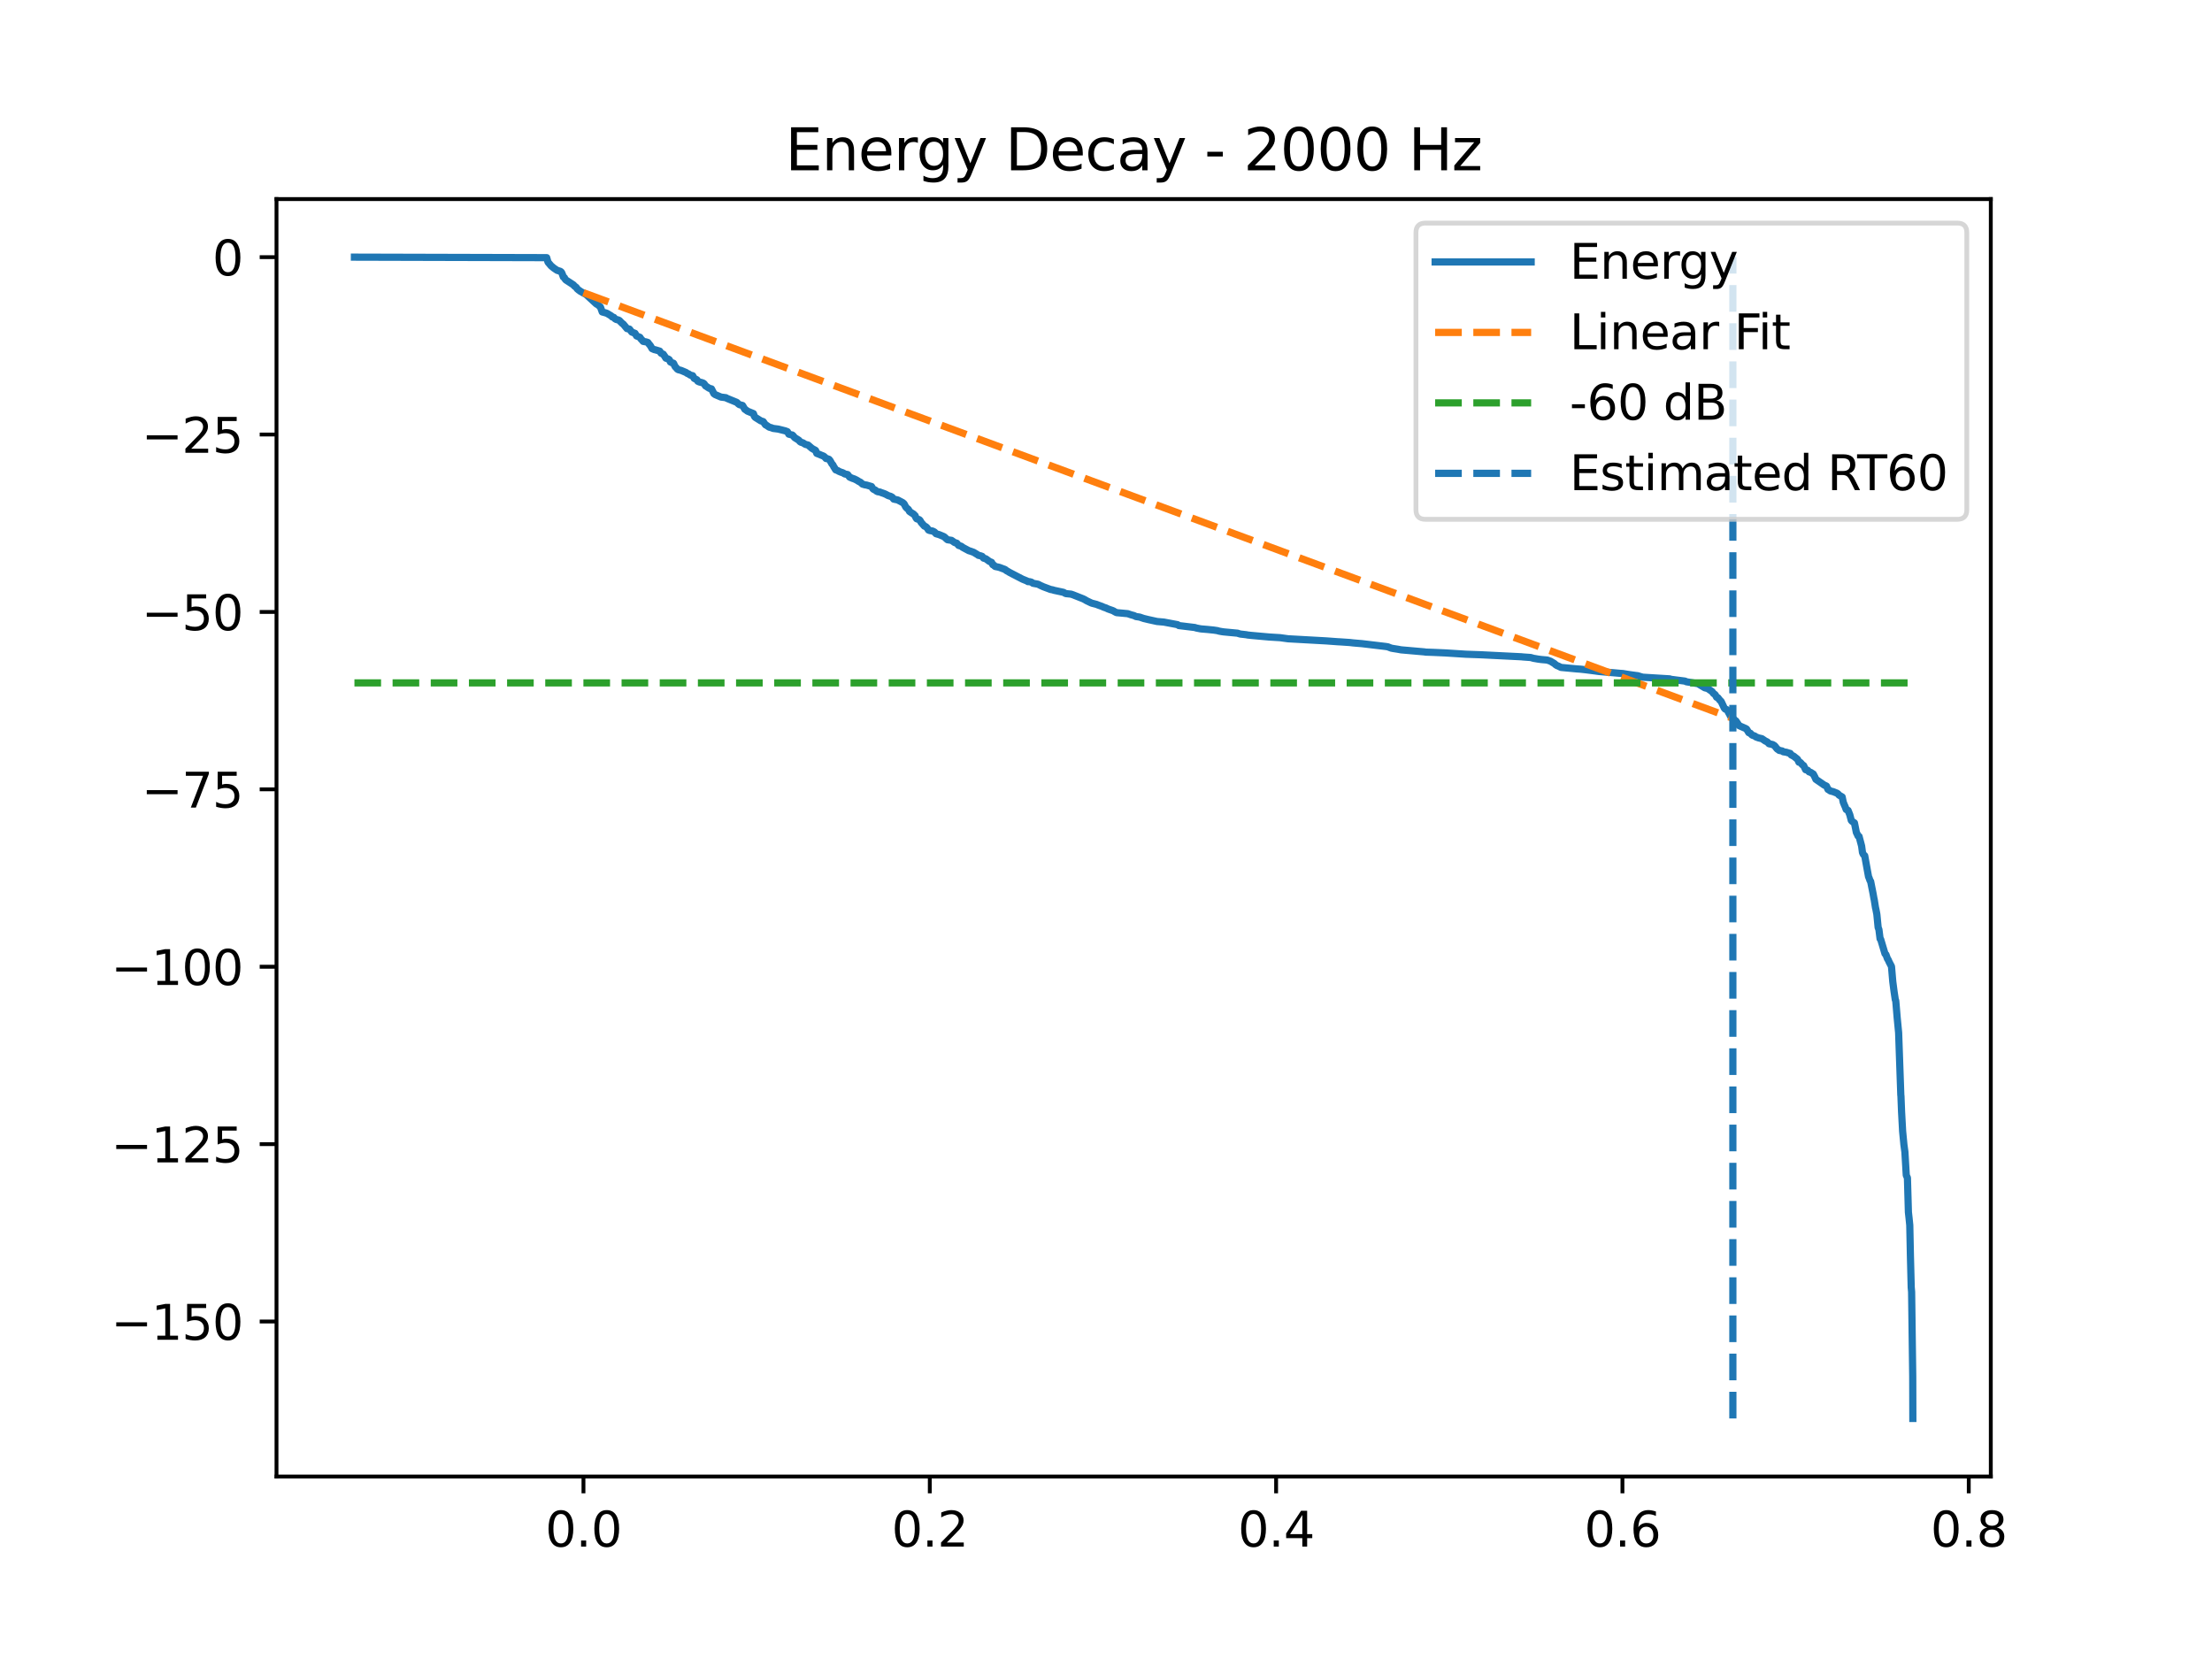 <?xml version="1.0" encoding="utf-8" standalone="no"?>
<!DOCTYPE svg PUBLIC "-//W3C//DTD SVG 1.1//EN"
  "http://www.w3.org/Graphics/SVG/1.1/DTD/svg11.dtd">
<svg xmlns:xlink="http://www.w3.org/1999/xlink" width="460.8pt" height="345.6pt" viewBox="0 0 460.8 345.6" xmlns="http://www.w3.org/2000/svg" version="1.1">
 <defs>
  <style type="text/css">*{stroke-linejoin: round; stroke-linecap: butt}</style>
 </defs>
 <g id="figure_1">
  <g id="patch_1">
   <path d="M 0 345.6 
L 460.8 345.6 
L 460.8 0 
L 0 0 
z
" style="fill: #ffffff"/>
  </g>
  <g id="axes_1">
   <g id="patch_2">
    <path d="M 57.6 307.584 
L 414.72 307.584 
L 414.72 41.472 
L 57.6 41.472 
z
" style="fill: #ffffff"/>
   </g>
   <g id="matplotlib.axis_1">
    <g id="xtick_1">
     <g id="line2d_1">
      <defs>
       <path id="md649c01222" d="M 0 0 
L 0 3.5 
" style="stroke: #000000; stroke-width: 0.8"/>
      </defs>
      <g>
       <use xlink:href="#md649c01222" x="121.546" y="307.584" style="stroke: #000000; stroke-width: 0.8"/>
      </g>
     </g>
     <g id="text_1">
      <!-- 0.0 -->
      <g transform="translate(113.595 322.182) scale(0.1 -0.1)">
       <defs>
        <path id="DejaVuSans-30" d="M 2034 4250 
Q 1547 4250 1301 3770 
Q 1056 3291 1056 2328 
Q 1056 1369 1301 889 
Q 1547 409 2034 409 
Q 2525 409 2770 889 
Q 3016 1369 3016 2328 
Q 3016 3291 2770 3770 
Q 2525 4250 2034 4250 
z
M 2034 4750 
Q 2819 4750 3233 4129 
Q 3647 3509 3647 2328 
Q 3647 1150 3233 529 
Q 2819 -91 2034 -91 
Q 1250 -91 836 529 
Q 422 1150 422 2328 
Q 422 3509 836 4129 
Q 1250 4750 2034 4750 
z
" transform="scale(0.016)"/>
        <path id="DejaVuSans-2e" d="M 684 794 
L 1344 794 
L 1344 0 
L 684 0 
L 684 794 
z
" transform="scale(0.016)"/>
       </defs>
       <use xlink:href="#DejaVuSans-30"/>
       <use xlink:href="#DejaVuSans-2e" transform="translate(63.623 0)"/>
       <use xlink:href="#DejaVuSans-30" transform="translate(95.41 0)"/>
      </g>
     </g>
    </g>
    <g id="xtick_2">
     <g id="line2d_2">
      <g>
       <use xlink:href="#md649c01222" x="193.692" y="307.584" style="stroke: #000000; stroke-width: 0.8"/>
      </g>
     </g>
     <g id="text_2">
      <!-- 0.2 -->
      <g transform="translate(185.74 322.182) scale(0.1 -0.1)">
       <defs>
        <path id="DejaVuSans-32" d="M 1228 531 
L 3431 531 
L 3431 0 
L 469 0 
L 469 531 
Q 828 903 1448 1529 
Q 2069 2156 2228 2338 
Q 2531 2678 2651 2914 
Q 2772 3150 2772 3378 
Q 2772 3750 2511 3984 
Q 2250 4219 1831 4219 
Q 1534 4219 1204 4116 
Q 875 4013 500 3803 
L 500 4441 
Q 881 4594 1212 4672 
Q 1544 4750 1819 4750 
Q 2544 4750 2975 4387 
Q 3406 4025 3406 3419 
Q 3406 3131 3298 2873 
Q 3191 2616 2906 2266 
Q 2828 2175 2409 1742 
Q 1991 1309 1228 531 
z
" transform="scale(0.016)"/>
       </defs>
       <use xlink:href="#DejaVuSans-30"/>
       <use xlink:href="#DejaVuSans-2e" transform="translate(63.623 0)"/>
       <use xlink:href="#DejaVuSans-32" transform="translate(95.41 0)"/>
      </g>
     </g>
    </g>
    <g id="xtick_3">
     <g id="line2d_3">
      <g>
       <use xlink:href="#md649c01222" x="265.837" y="307.584" style="stroke: #000000; stroke-width: 0.8"/>
      </g>
     </g>
     <g id="text_3">
      <!-- 0.4 -->
      <g transform="translate(257.886 322.182) scale(0.1 -0.1)">
       <defs>
        <path id="DejaVuSans-34" d="M 2419 4116 
L 825 1625 
L 2419 1625 
L 2419 4116 
z
M 2253 4666 
L 3047 4666 
L 3047 1625 
L 3713 1625 
L 3713 1100 
L 3047 1100 
L 3047 0 
L 2419 0 
L 2419 1100 
L 313 1100 
L 313 1709 
L 2253 4666 
z
" transform="scale(0.016)"/>
       </defs>
       <use xlink:href="#DejaVuSans-30"/>
       <use xlink:href="#DejaVuSans-2e" transform="translate(63.623 0)"/>
       <use xlink:href="#DejaVuSans-34" transform="translate(95.41 0)"/>
      </g>
     </g>
    </g>
    <g id="xtick_4">
     <g id="line2d_4">
      <g>
       <use xlink:href="#md649c01222" x="337.983" y="307.584" style="stroke: #000000; stroke-width: 0.8"/>
      </g>
     </g>
     <g id="text_4">
      <!-- 0.6 -->
      <g transform="translate(330.031 322.182) scale(0.1 -0.1)">
       <defs>
        <path id="DejaVuSans-36" d="M 2113 2584 
Q 1688 2584 1439 2293 
Q 1191 2003 1191 1497 
Q 1191 994 1439 701 
Q 1688 409 2113 409 
Q 2538 409 2786 701 
Q 3034 994 3034 1497 
Q 3034 2003 2786 2293 
Q 2538 2584 2113 2584 
z
M 3366 4563 
L 3366 3988 
Q 3128 4100 2886 4159 
Q 2644 4219 2406 4219 
Q 1781 4219 1451 3797 
Q 1122 3375 1075 2522 
Q 1259 2794 1537 2939 
Q 1816 3084 2150 3084 
Q 2853 3084 3261 2657 
Q 3669 2231 3669 1497 
Q 3669 778 3244 343 
Q 2819 -91 2113 -91 
Q 1303 -91 875 529 
Q 447 1150 447 2328 
Q 447 3434 972 4092 
Q 1497 4750 2381 4750 
Q 2619 4750 2861 4703 
Q 3103 4656 3366 4563 
z
" transform="scale(0.016)"/>
       </defs>
       <use xlink:href="#DejaVuSans-30"/>
       <use xlink:href="#DejaVuSans-2e" transform="translate(63.623 0)"/>
       <use xlink:href="#DejaVuSans-36" transform="translate(95.41 0)"/>
      </g>
     </g>
    </g>
    <g id="xtick_5">
     <g id="line2d_5">
      <g>
       <use xlink:href="#md649c01222" x="410.128" y="307.584" style="stroke: #000000; stroke-width: 0.8"/>
      </g>
     </g>
     <g id="text_5">
      <!-- 0.8 -->
      <g transform="translate(402.177 322.182) scale(0.1 -0.1)">
       <defs>
        <path id="DejaVuSans-38" d="M 2034 2216 
Q 1584 2216 1326 1975 
Q 1069 1734 1069 1313 
Q 1069 891 1326 650 
Q 1584 409 2034 409 
Q 2484 409 2743 651 
Q 3003 894 3003 1313 
Q 3003 1734 2745 1975 
Q 2488 2216 2034 2216 
z
M 1403 2484 
Q 997 2584 770 2862 
Q 544 3141 544 3541 
Q 544 4100 942 4425 
Q 1341 4750 2034 4750 
Q 2731 4750 3128 4425 
Q 3525 4100 3525 3541 
Q 3525 3141 3298 2862 
Q 3072 2584 2669 2484 
Q 3125 2378 3379 2068 
Q 3634 1759 3634 1313 
Q 3634 634 3220 271 
Q 2806 -91 2034 -91 
Q 1263 -91 848 271 
Q 434 634 434 1313 
Q 434 1759 690 2068 
Q 947 2378 1403 2484 
z
M 1172 3481 
Q 1172 3119 1398 2916 
Q 1625 2713 2034 2713 
Q 2441 2713 2670 2916 
Q 2900 3119 2900 3481 
Q 2900 3844 2670 4047 
Q 2441 4250 2034 4250 
Q 1625 4250 1398 4047 
Q 1172 3844 1172 3481 
z
" transform="scale(0.016)"/>
       </defs>
       <use xlink:href="#DejaVuSans-30"/>
       <use xlink:href="#DejaVuSans-2e" transform="translate(63.623 0)"/>
       <use xlink:href="#DejaVuSans-38" transform="translate(95.41 0)"/>
      </g>
     </g>
    </g>
   </g>
   <g id="matplotlib.axis_2">
    <g id="ytick_1">
     <g id="line2d_6">
      <defs>
       <path id="mcc7be0d734" d="M 0 0 
L -3.5 0 
" style="stroke: #000000; stroke-width: 0.8"/>
      </defs>
      <g>
       <use xlink:href="#mcc7be0d734" x="57.6" y="275.298" style="stroke: #000000; stroke-width: 0.8"/>
      </g>
     </g>
     <g id="text_6">
      <!-- −150 -->
      <g transform="translate(23.133 279.098) scale(0.1 -0.1)">
       <defs>
        <path id="DejaVuSans-2212" d="M 678 2272 
L 4684 2272 
L 4684 1741 
L 678 1741 
L 678 2272 
z
" transform="scale(0.016)"/>
        <path id="DejaVuSans-31" d="M 794 531 
L 1825 531 
L 1825 4091 
L 703 3866 
L 703 4441 
L 1819 4666 
L 2450 4666 
L 2450 531 
L 3481 531 
L 3481 0 
L 794 0 
L 794 531 
z
" transform="scale(0.016)"/>
        <path id="DejaVuSans-35" d="M 691 4666 
L 3169 4666 
L 3169 4134 
L 1269 4134 
L 1269 2991 
Q 1406 3038 1543 3061 
Q 1681 3084 1819 3084 
Q 2600 3084 3056 2656 
Q 3513 2228 3513 1497 
Q 3513 744 3044 326 
Q 2575 -91 1722 -91 
Q 1428 -91 1123 -41 
Q 819 9 494 109 
L 494 744 
Q 775 591 1075 516 
Q 1375 441 1709 441 
Q 2250 441 2565 725 
Q 2881 1009 2881 1497 
Q 2881 1984 2565 2268 
Q 2250 2553 1709 2553 
Q 1456 2553 1204 2497 
Q 953 2441 691 2322 
L 691 4666 
z
" transform="scale(0.016)"/>
       </defs>
       <use xlink:href="#DejaVuSans-2212"/>
       <use xlink:href="#DejaVuSans-31" transform="translate(83.789 0)"/>
       <use xlink:href="#DejaVuSans-35" transform="translate(147.412 0)"/>
       <use xlink:href="#DejaVuSans-30" transform="translate(211.035 0)"/>
      </g>
     </g>
    </g>
    <g id="ytick_2">
     <g id="line2d_7">
      <g>
       <use xlink:href="#mcc7be0d734" x="57.6" y="238.343" style="stroke: #000000; stroke-width: 0.8"/>
      </g>
     </g>
     <g id="text_7">
      <!-- −125 -->
      <g transform="translate(23.133 242.142) scale(0.1 -0.1)">
       <use xlink:href="#DejaVuSans-2212"/>
       <use xlink:href="#DejaVuSans-31" transform="translate(83.789 0)"/>
       <use xlink:href="#DejaVuSans-32" transform="translate(147.412 0)"/>
       <use xlink:href="#DejaVuSans-35" transform="translate(211.035 0)"/>
      </g>
     </g>
    </g>
    <g id="ytick_3">
     <g id="line2d_8">
      <g>
       <use xlink:href="#mcc7be0d734" x="57.6" y="201.388" style="stroke: #000000; stroke-width: 0.8"/>
      </g>
     </g>
     <g id="text_8">
      <!-- −100 -->
      <g transform="translate(23.133 205.187) scale(0.1 -0.1)">
       <use xlink:href="#DejaVuSans-2212"/>
       <use xlink:href="#DejaVuSans-31" transform="translate(83.789 0)"/>
       <use xlink:href="#DejaVuSans-30" transform="translate(147.412 0)"/>
       <use xlink:href="#DejaVuSans-30" transform="translate(211.035 0)"/>
      </g>
     </g>
    </g>
    <g id="ytick_4">
     <g id="line2d_9">
      <g>
       <use xlink:href="#mcc7be0d734" x="57.6" y="164.433" style="stroke: #000000; stroke-width: 0.8"/>
      </g>
     </g>
     <g id="text_9">
      <!-- −75 -->
      <g transform="translate(29.495 168.232) scale(0.1 -0.1)">
       <defs>
        <path id="DejaVuSans-37" d="M 525 4666 
L 3525 4666 
L 3525 4397 
L 1831 0 
L 1172 0 
L 2766 4134 
L 525 4134 
L 525 4666 
z
" transform="scale(0.016)"/>
       </defs>
       <use xlink:href="#DejaVuSans-2212"/>
       <use xlink:href="#DejaVuSans-37" transform="translate(83.789 0)"/>
       <use xlink:href="#DejaVuSans-35" transform="translate(147.412 0)"/>
      </g>
     </g>
    </g>
    <g id="ytick_5">
     <g id="line2d_10">
      <g>
       <use xlink:href="#mcc7be0d734" x="57.6" y="127.478" style="stroke: #000000; stroke-width: 0.8"/>
      </g>
     </g>
     <g id="text_10">
      <!-- −50 -->
      <g transform="translate(29.495 131.277) scale(0.1 -0.1)">
       <use xlink:href="#DejaVuSans-2212"/>
       <use xlink:href="#DejaVuSans-35" transform="translate(83.789 0)"/>
       <use xlink:href="#DejaVuSans-30" transform="translate(147.412 0)"/>
      </g>
     </g>
    </g>
    <g id="ytick_6">
     <g id="line2d_11">
      <g>
       <use xlink:href="#mcc7be0d734" x="57.6" y="90.523" style="stroke: #000000; stroke-width: 0.8"/>
      </g>
     </g>
     <g id="text_11">
      <!-- −25 -->
      <g transform="translate(29.495 94.322) scale(0.1 -0.1)">
       <use xlink:href="#DejaVuSans-2212"/>
       <use xlink:href="#DejaVuSans-32" transform="translate(83.789 0)"/>
       <use xlink:href="#DejaVuSans-35" transform="translate(147.412 0)"/>
      </g>
     </g>
    </g>
    <g id="ytick_7">
     <g id="line2d_12">
      <g>
       <use xlink:href="#mcc7be0d734" x="57.6" y="53.568" style="stroke: #000000; stroke-width: 0.8"/>
      </g>
     </g>
     <g id="text_12">
      <!-- 0 -->
      <g transform="translate(44.237 57.367) scale(0.1 -0.1)">
       <use xlink:href="#DejaVuSans-30"/>
      </g>
     </g>
    </g>
   </g>
   <g id="line2d_13">
    <path d="M 73.833 53.568 
L 113.888 53.674 
L 113.926 53.815 
L 114.159 54.619 
L 114.324 54.807 
L 114.798 55.373 
L 115.369 55.849 
L 116.053 56.311 
L 116.752 56.531 
L 116.962 56.72 
L 117.135 57.096 
L 117.353 57.71 
L 117.571 57.83 
L 117.714 58.121 
L 117.879 58.316 
L 119.465 59.349 
L 119.645 59.574 
L 120.043 59.87 
L 120.239 60.17 
L 120.554 60.437 
L 120.712 60.539 
L 120.915 60.695 
L 121.629 61.096 
L 121.772 61.18 
L 122.042 61.295 
L 124.094 63.188 
L 124.289 63.356 
L 124.455 63.399 
L 125.079 63.957 
L 125.454 64.984 
L 126.228 65.199 
L 126.484 65.294 
L 127.356 65.823 
L 127.521 66.014 
L 127.867 66.117 
L 128.1 66.391 
L 128.378 66.551 
L 128.791 66.653 
L 129.039 66.766 
L 129.227 66.988 
L 129.437 67.183 
L 129.633 67.386 
L 129.821 67.498 
L 130.617 68.453 
L 131.128 68.558 
L 131.609 69.174 
L 132.293 69.442 
L 132.601 69.979 
L 133.308 70.266 
L 133.526 70.619 
L 133.661 70.727 
L 133.781 70.882 
L 133.984 71.117 
L 134.585 71.221 
L 134.961 71.341 
L 135.194 71.666 
L 135.419 71.932 
L 135.517 72.068 
L 135.833 72.626 
L 136.336 72.84 
L 136.547 72.878 
L 137.433 73.144 
L 137.704 73.573 
L 138.005 73.723 
L 138.185 73.792 
L 138.29 73.963 
L 138.448 74.174 
L 138.501 74.27 
L 138.711 74.611 
L 139.049 74.729 
L 139.327 74.858 
L 139.448 74.958 
L 139.658 75.407 
L 139.936 75.544 
L 140.297 75.668 
L 140.364 75.777 
L 140.515 76.124 
L 140.672 76.42 
L 140.86 76.586 
L 141.063 76.852 
L 141.296 77.019 
L 141.477 77.053 
L 141.89 77.164 
L 142.904 77.593 
L 143.152 77.774 
L 143.476 77.91 
L 143.806 78.151 
L 144.295 78.259 
L 144.438 78.528 
L 144.603 78.818 
L 145.189 79.123 
L 145.362 79.421 
L 145.663 79.561 
L 146.271 79.723 
L 146.489 79.809 
L 146.685 79.938 
L 146.978 80.396 
L 147.188 80.515 
L 147.384 80.65 
L 147.534 80.754 
L 147.782 80.899 
L 148.21 81.006 
L 148.548 81.664 
L 148.714 82.001 
L 148.992 82.203 
L 150.194 82.717 
L 151.224 82.848 
L 151.419 82.974 
L 152.9 83.58 
L 153.072 83.651 
L 153.486 83.82 
L 153.816 84.137 
L 154.049 84.305 
L 154.252 84.354 
L 154.681 84.46 
L 155.169 85.267 
L 155.357 85.374 
L 155.703 85.644 
L 156.958 86.16 
L 157.138 86.691 
L 157.304 86.923 
L 158.483 87.664 
L 158.994 87.829 
L 159.325 88.305 
L 159.475 88.504 
L 159.671 88.595 
L 160.242 88.985 
L 160.693 89.105 
L 161.061 89.248 
L 162.121 89.386 
L 163.609 89.76 
L 164.037 89.929 
L 164.323 90.445 
L 164.856 90.58 
L 165.044 90.618 
L 165.194 90.74 
L 165.555 91.172 
L 166.434 91.722 
L 166.637 91.988 
L 166.848 92.128 
L 167.246 92.238 
L 167.652 92.494 
L 167.817 92.583 
L 168.321 92.7 
L 169.117 93.384 
L 169.313 93.506 
L 169.651 93.696 
L 169.801 93.755 
L 169.914 93.858 
L 170.147 94.448 
L 170.643 94.636 
L 171.011 94.797 
L 171.575 95.02 
L 171.92 95.315 
L 172.078 95.517 
L 172.371 95.566 
L 172.695 95.686 
L 172.928 95.962 
L 173.333 96.682 
L 173.499 96.825 
L 173.747 97.351 
L 173.867 97.461 
L 173.912 97.59 
L 174.1 97.884 
L 174.528 98.034 
L 174.709 98.165 
L 175.212 98.377 
L 175.438 98.435 
L 175.701 98.552 
L 175.949 98.726 
L 176.572 98.854 
L 176.993 99.392 
L 177.587 99.65 
L 177.94 99.76 
L 178.293 99.93 
L 178.549 100.066 
L 178.895 100.288 
L 179.248 100.462 
L 179.684 100.853 
L 180.187 101 
L 180.518 101.046 
L 181.562 101.355 
L 181.825 101.802 
L 182.028 101.963 
L 182.329 102.086 
L 182.592 102.308 
L 182.848 102.435 
L 183.261 102.488 
L 183.554 102.605 
L 183.99 102.757 
L 184.29 102.865 
L 184.636 103.03 
L 184.929 103.194 
L 185.155 103.288 
L 185.53 103.398 
L 185.869 103.581 
L 186.177 103.977 
L 187.003 104.147 
L 188.033 104.692 
L 188.191 104.82 
L 188.319 104.934 
L 188.416 105.102 
L 188.694 105.629 
L 188.837 105.786 
L 189.01 105.948 
L 189.175 106.06 
L 189.28 106.194 
L 189.461 106.542 
L 189.882 106.832 
L 190.31 107.093 
L 190.475 107.277 
L 190.648 107.427 
L 190.776 107.797 
L 190.956 108.064 
L 191.122 108.127 
L 191.497 108.258 
L 191.678 108.439 
L 191.881 108.819 
L 192.565 109.597 
L 192.85 109.702 
L 193.181 110.02 
L 193.233 110.123 
L 193.429 110.418 
L 193.684 110.517 
L 194.263 110.623 
L 194.564 110.769 
L 194.721 110.873 
L 194.992 111.183 
L 195.616 111.363 
L 196.593 111.767 
L 196.751 111.871 
L 197.059 112.154 
L 197.171 112.266 
L 197.389 112.441 
L 198.216 112.565 
L 198.877 113.03 
L 199.306 113.151 
L 199.403 113.267 
L 199.696 113.619 
L 200.253 113.795 
L 200.478 113.983 
L 200.673 114.099 
L 201.846 114.728 
L 202.004 114.765 
L 202.312 114.87 
L 202.823 115.054 
L 203.672 115.569 
L 203.822 115.687 
L 204.266 115.781 
L 204.604 115.906 
L 204.889 116.268 
L 205.355 116.397 
L 206.114 116.955 
L 206.302 117.037 
L 206.565 117.147 
L 206.821 117.645 
L 207.061 117.747 
L 207.121 117.855 
L 207.332 118.016 
L 207.926 118.133 
L 208.226 118.21 
L 208.617 118.355 
L 208.872 118.453 
L 209.241 118.584 
L 209.466 118.693 
L 209.571 118.816 
L 210.376 119.285 
L 213.036 120.664 
L 213.945 121.033 
L 214.126 121.157 
L 214.486 121.175 
L 214.885 121.28 
L 215.185 121.506 
L 215.396 121.545 
L 216.245 121.702 
L 216.808 121.994 
L 217.102 122.117 
L 217.282 122.209 
L 218.83 122.789 
L 219.356 122.892 
L 219.552 122.967 
L 221.536 123.391 
L 222.009 123.654 
L 223.121 123.771 
L 223.52 123.903 
L 225.691 124.764 
L 225.849 124.849 
L 226.067 124.959 
L 226.308 125.117 
L 227.277 125.58 
L 227.472 125.657 
L 228.442 125.908 
L 228.69 126.015 
L 228.998 126.126 
L 229.577 126.333 
L 229.877 126.476 
L 230.193 126.588 
L 230.381 126.643 
L 230.824 126.857 
L 231.741 127.178 
L 231.974 127.279 
L 232.162 127.402 
L 232.583 127.622 
L 234.928 127.839 
L 235.581 128.062 
L 236.25 128.244 
L 236.633 128.435 
L 237.408 128.549 
L 238.249 128.837 
L 238.715 128.947 
L 239.159 129.057 
L 241.022 129.466 
L 242.45 129.591 
L 245.313 130.128 
L 245.569 130.316 
L 248.928 130.725 
L 249.176 130.817 
L 249.89 130.959 
L 250.198 131.012 
L 251.536 131.125 
L 252.859 131.26 
L 253.595 131.37 
L 253.933 131.47 
L 254.542 131.581 
L 254.933 131.635 
L 257.819 131.904 
L 258.014 131.979 
L 258.405 132.088 
L 258.728 132.122 
L 259.66 132.229 
L 259.87 132.279 
L 260.704 132.371 
L 264.364 132.699 
L 266.672 132.841 
L 268.325 133.068 
L 276.291 133.511 
L 278.673 133.686 
L 279.147 133.709 
L 281.168 133.846 
L 281.897 133.93 
L 283.205 134.042 
L 283.678 134.08 
L 288.578 134.662 
L 289.097 134.74 
L 289.495 134.897 
L 289.833 135.021 
L 290.216 135.094 
L 291.156 135.241 
L 291.877 135.374 
L 296.702 135.796 
L 297.018 135.849 
L 298.408 135.894 
L 301.098 136.014 
L 305.397 136.287 
L 308.516 136.399 
L 316.918 136.817 
L 317.309 136.859 
L 318.864 136.97 
L 319.488 137.146 
L 319.781 137.192 
L 320.45 137.309 
L 321.089 137.391 
L 322.321 137.501 
L 323.005 137.746 
L 323.494 138.045 
L 323.764 138.202 
L 324.072 138.474 
L 324.358 138.657 
L 324.643 138.766 
L 325.184 139.036 
L 328.461 139.344 
L 329.22 139.397 
L 330.347 139.522 
L 331.4 139.656 
L 332.346 139.779 
L 333.151 139.89 
L 336.36 140.165 
L 337.562 140.274 
L 338.088 140.311 
L 339.11 140.48 
L 339.651 140.562 
L 340.906 140.73 
L 341.199 140.764 
L 341.793 140.956 
L 342.214 141.073 
L 347.828 141.418 
L 348.098 141.514 
L 348.97 141.627 
L 351.029 141.887 
L 351.285 142.022 
L 353.712 142.421 
L 355.147 143.283 
L 355.328 143.324 
L 355.749 143.435 
L 356.665 144.071 
L 356.898 144.394 
L 357.011 144.507 
L 357.244 144.655 
L 357.364 144.811 
L 357.597 145.247 
L 357.868 145.347 
L 358.259 145.844 
L 358.552 146.132 
L 359.138 147.37 
L 359.191 147.499 
L 359.393 147.715 
L 359.724 147.827 
L 359.852 147.982 
L 360.168 148.589 
L 360.258 148.726 
L 360.581 149.376 
L 360.874 149.488 
L 361.415 150.05 
L 361.618 150.167 
L 362.287 151.156 
L 362.708 151.349 
L 363.587 151.73 
L 363.842 151.875 
L 364.308 152.629 
L 364.639 152.754 
L 364.872 153.018 
L 365.045 153.157 
L 365.248 153.219 
L 365.593 153.346 
L 365.781 153.516 
L 366.337 153.715 
L 366.548 153.768 
L 367.044 153.881 
L 367.735 154.36 
L 368.111 154.538 
L 368.254 154.649 
L 368.517 154.934 
L 369.276 155.101 
L 369.464 155.219 
L 369.644 155.323 
L 369.922 155.633 
L 369.99 155.75 
L 370.23 156.033 
L 370.471 156.188 
L 370.636 156.319 
L 371.267 156.441 
L 371.485 156.607 
L 372.162 156.717 
L 372.47 156.822 
L 372.936 156.951 
L 373.146 157.267 
L 373.672 157.538 
L 374.469 158.175 
L 374.536 158.312 
L 374.747 158.782 
L 375.025 158.822 
L 375.213 159.012 
L 375.453 159.302 
L 375.731 159.482 
L 375.814 159.658 
L 376.145 160.347 
L 376.581 160.469 
L 376.866 160.791 
L 377.234 160.909 
L 377.497 161.098 
L 377.738 161.238 
L 378.076 161.885 
L 378.279 162.344 
L 379.842 163.421 
L 379.97 163.526 
L 380.218 163.626 
L 380.488 163.759 
L 380.804 164.451 
L 381.007 164.545 
L 381.15 164.669 
L 381.338 164.785 
L 381.879 164.914 
L 382.683 165.237 
L 382.893 165.388 
L 383.111 165.641 
L 383.758 166.02 
L 383.983 167.121 
L 384.208 167.675 
L 384.389 168.071 
L 384.592 168.628 
L 384.75 168.719 
L 384.983 168.818 
L 385.351 169.742 
L 385.651 170.898 
L 385.817 171.089 
L 386.313 171.426 
L 386.719 173.437 
L 386.846 173.664 
L 387.057 174.145 
L 387.275 174.239 
L 387.808 176.246 
L 387.989 177.596 
L 388.169 178 
L 388.455 178.268 
L 388.973 181.127 
L 389.259 182.683 
L 389.341 182.805 
L 389.379 182.938 
L 389.582 183.497 
L 389.687 183.607 
L 390.191 186.142 
L 390.386 187.238 
L 390.424 187.351 
L 390.709 189.136 
L 390.747 189.242 
L 390.965 190.367 
L 390.995 190.59 
L 391.25 193.208 
L 391.416 193.649 
L 391.656 195.572 
L 391.784 195.686 
L 392.678 198.681 
L 392.873 198.85 
L 393.204 199.762 
L 393.324 199.891 
L 393.542 200.395 
L 394.031 201.336 
L 394.301 204.494 
L 394.572 206.576 
L 394.835 208.321 
L 394.91 208.434 
L 394.94 208.705 
L 395.218 212.015 
L 395.519 215.126 
L 395.977 228.201 
L 396 228.246 
L 396.128 231.524 
L 396.353 235.683 
L 396.616 238.429 
L 396.826 239.978 
L 397.112 244.829 
L 397.352 245.355 
L 397.555 252.522 
L 397.691 253.749 
L 397.841 255.241 
L 397.976 261.653 
L 398.142 268.194 
L 398.224 269.13 
L 398.457 286.773 
L 398.48 295.488 
L 398.48 295.488 
" clip-path="url(#p30314672a9)" style="fill: none; stroke: #1f77b4; stroke-width: 1.5; stroke-linecap: square"/>
   </g>
   <g id="line2d_14">
    <path d="M 121.546 60.977 
L 360.987 149.651 
" clip-path="url(#p30314672a9)" style="fill: none; stroke-dasharray: 5.55,2.4; stroke-dashoffset: 0; stroke: #ff7f0e; stroke-width: 1.5"/>
   </g>
   <g id="line2d_15">
    <path d="M 73.833 142.26 
L 398.487 142.26 
L 398.487 142.26 
" clip-path="url(#p30314672a9)" style="fill: none; stroke-dasharray: 5.55,2.4; stroke-dashoffset: 0; stroke: #2ca02c; stroke-width: 1.5"/>
   </g>
   <g id="LineCollection_1">
    <path d="M 360.987 295.488 
L 360.987 53.568 
" clip-path="url(#p30314672a9)" style="fill: none; stroke-dasharray: 5.55,2.4; stroke-dashoffset: 0; stroke: #1f77b4; stroke-width: 1.5"/>
   </g>
   <g id="patch_3">
    <path d="M 57.6 307.584 
L 57.6 41.472 
" style="fill: none; stroke: #000000; stroke-width: 0.8; stroke-linejoin: miter; stroke-linecap: square"/>
   </g>
   <g id="patch_4">
    <path d="M 414.72 307.584 
L 414.72 41.472 
" style="fill: none; stroke: #000000; stroke-width: 0.8; stroke-linejoin: miter; stroke-linecap: square"/>
   </g>
   <g id="patch_5">
    <path d="M 57.6 307.584 
L 414.72 307.584 
" style="fill: none; stroke: #000000; stroke-width: 0.8; stroke-linejoin: miter; stroke-linecap: square"/>
   </g>
   <g id="patch_6">
    <path d="M 57.6 41.472 
L 414.72 41.472 
" style="fill: none; stroke: #000000; stroke-width: 0.8; stroke-linejoin: miter; stroke-linecap: square"/>
   </g>
   <g id="text_13">
    <!-- Energy Decay - 2000 Hz -->
    <g transform="translate(163.59 35.472) scale(0.12 -0.12)">
     <defs>
      <path id="DejaVuSans-45" d="M 628 4666 
L 3578 4666 
L 3578 4134 
L 1259 4134 
L 1259 2753 
L 3481 2753 
L 3481 2222 
L 1259 2222 
L 1259 531 
L 3634 531 
L 3634 0 
L 628 0 
L 628 4666 
z
" transform="scale(0.016)"/>
      <path id="DejaVuSans-6e" d="M 3513 2113 
L 3513 0 
L 2938 0 
L 2938 2094 
Q 2938 2591 2744 2837 
Q 2550 3084 2163 3084 
Q 1697 3084 1428 2787 
Q 1159 2491 1159 1978 
L 1159 0 
L 581 0 
L 581 3500 
L 1159 3500 
L 1159 2956 
Q 1366 3272 1645 3428 
Q 1925 3584 2291 3584 
Q 2894 3584 3203 3211 
Q 3513 2838 3513 2113 
z
" transform="scale(0.016)"/>
      <path id="DejaVuSans-65" d="M 3597 1894 
L 3597 1613 
L 953 1613 
Q 991 1019 1311 708 
Q 1631 397 2203 397 
Q 2534 397 2845 478 
Q 3156 559 3463 722 
L 3463 178 
Q 3153 47 2828 -22 
Q 2503 -91 2169 -91 
Q 1331 -91 842 396 
Q 353 884 353 1716 
Q 353 2575 817 3079 
Q 1281 3584 2069 3584 
Q 2775 3584 3186 3129 
Q 3597 2675 3597 1894 
z
M 3022 2063 
Q 3016 2534 2758 2815 
Q 2500 3097 2075 3097 
Q 1594 3097 1305 2825 
Q 1016 2553 972 2059 
L 3022 2063 
z
" transform="scale(0.016)"/>
      <path id="DejaVuSans-72" d="M 2631 2963 
Q 2534 3019 2420 3045 
Q 2306 3072 2169 3072 
Q 1681 3072 1420 2755 
Q 1159 2438 1159 1844 
L 1159 0 
L 581 0 
L 581 3500 
L 1159 3500 
L 1159 2956 
Q 1341 3275 1631 3429 
Q 1922 3584 2338 3584 
Q 2397 3584 2469 3576 
Q 2541 3569 2628 3553 
L 2631 2963 
z
" transform="scale(0.016)"/>
      <path id="DejaVuSans-67" d="M 2906 1791 
Q 2906 2416 2648 2759 
Q 2391 3103 1925 3103 
Q 1463 3103 1205 2759 
Q 947 2416 947 1791 
Q 947 1169 1205 825 
Q 1463 481 1925 481 
Q 2391 481 2648 825 
Q 2906 1169 2906 1791 
z
M 3481 434 
Q 3481 -459 3084 -895 
Q 2688 -1331 1869 -1331 
Q 1566 -1331 1297 -1286 
Q 1028 -1241 775 -1147 
L 775 -588 
Q 1028 -725 1275 -790 
Q 1522 -856 1778 -856 
Q 2344 -856 2625 -561 
Q 2906 -266 2906 331 
L 2906 616 
Q 2728 306 2450 153 
Q 2172 0 1784 0 
Q 1141 0 747 490 
Q 353 981 353 1791 
Q 353 2603 747 3093 
Q 1141 3584 1784 3584 
Q 2172 3584 2450 3431 
Q 2728 3278 2906 2969 
L 2906 3500 
L 3481 3500 
L 3481 434 
z
" transform="scale(0.016)"/>
      <path id="DejaVuSans-79" d="M 2059 -325 
Q 1816 -950 1584 -1140 
Q 1353 -1331 966 -1331 
L 506 -1331 
L 506 -850 
L 844 -850 
Q 1081 -850 1212 -737 
Q 1344 -625 1503 -206 
L 1606 56 
L 191 3500 
L 800 3500 
L 1894 763 
L 2988 3500 
L 3597 3500 
L 2059 -325 
z
" transform="scale(0.016)"/>
      <path id="DejaVuSans-20" transform="scale(0.016)"/>
      <path id="DejaVuSans-44" d="M 1259 4147 
L 1259 519 
L 2022 519 
Q 2988 519 3436 956 
Q 3884 1394 3884 2338 
Q 3884 3275 3436 3711 
Q 2988 4147 2022 4147 
L 1259 4147 
z
M 628 4666 
L 1925 4666 
Q 3281 4666 3915 4102 
Q 4550 3538 4550 2338 
Q 4550 1131 3912 565 
Q 3275 0 1925 0 
L 628 0 
L 628 4666 
z
" transform="scale(0.016)"/>
      <path id="DejaVuSans-63" d="M 3122 3366 
L 3122 2828 
Q 2878 2963 2633 3030 
Q 2388 3097 2138 3097 
Q 1578 3097 1268 2742 
Q 959 2388 959 1747 
Q 959 1106 1268 751 
Q 1578 397 2138 397 
Q 2388 397 2633 464 
Q 2878 531 3122 666 
L 3122 134 
Q 2881 22 2623 -34 
Q 2366 -91 2075 -91 
Q 1284 -91 818 406 
Q 353 903 353 1747 
Q 353 2603 823 3093 
Q 1294 3584 2113 3584 
Q 2378 3584 2631 3529 
Q 2884 3475 3122 3366 
z
" transform="scale(0.016)"/>
      <path id="DejaVuSans-61" d="M 2194 1759 
Q 1497 1759 1228 1600 
Q 959 1441 959 1056 
Q 959 750 1161 570 
Q 1363 391 1709 391 
Q 2188 391 2477 730 
Q 2766 1069 2766 1631 
L 2766 1759 
L 2194 1759 
z
M 3341 1997 
L 3341 0 
L 2766 0 
L 2766 531 
Q 2569 213 2275 61 
Q 1981 -91 1556 -91 
Q 1019 -91 701 211 
Q 384 513 384 1019 
Q 384 1609 779 1909 
Q 1175 2209 1959 2209 
L 2766 2209 
L 2766 2266 
Q 2766 2663 2505 2880 
Q 2244 3097 1772 3097 
Q 1472 3097 1187 3025 
Q 903 2953 641 2809 
L 641 3341 
Q 956 3463 1253 3523 
Q 1550 3584 1831 3584 
Q 2591 3584 2966 3190 
Q 3341 2797 3341 1997 
z
" transform="scale(0.016)"/>
      <path id="DejaVuSans-2d" d="M 313 2009 
L 1997 2009 
L 1997 1497 
L 313 1497 
L 313 2009 
z
" transform="scale(0.016)"/>
      <path id="DejaVuSans-48" d="M 628 4666 
L 1259 4666 
L 1259 2753 
L 3553 2753 
L 3553 4666 
L 4184 4666 
L 4184 0 
L 3553 0 
L 3553 2222 
L 1259 2222 
L 1259 0 
L 628 0 
L 628 4666 
z
" transform="scale(0.016)"/>
      <path id="DejaVuSans-7a" d="M 353 3500 
L 3084 3500 
L 3084 2975 
L 922 459 
L 3084 459 
L 3084 0 
L 275 0 
L 275 525 
L 2438 3041 
L 353 3041 
L 353 3500 
z
" transform="scale(0.016)"/>
     </defs>
     <use xlink:href="#DejaVuSans-45"/>
     <use xlink:href="#DejaVuSans-6e" transform="translate(63.184 0)"/>
     <use xlink:href="#DejaVuSans-65" transform="translate(126.562 0)"/>
     <use xlink:href="#DejaVuSans-72" transform="translate(188.086 0)"/>
     <use xlink:href="#DejaVuSans-67" transform="translate(227.449 0)"/>
     <use xlink:href="#DejaVuSans-79" transform="translate(290.926 0)"/>
     <use xlink:href="#DejaVuSans-20" transform="translate(350.105 0)"/>
     <use xlink:href="#DejaVuSans-44" transform="translate(381.893 0)"/>
     <use xlink:href="#DejaVuSans-65" transform="translate(458.895 0)"/>
     <use xlink:href="#DejaVuSans-63" transform="translate(520.418 0)"/>
     <use xlink:href="#DejaVuSans-61" transform="translate(575.398 0)"/>
     <use xlink:href="#DejaVuSans-79" transform="translate(636.678 0)"/>
     <use xlink:href="#DejaVuSans-20" transform="translate(695.857 0)"/>
     <use xlink:href="#DejaVuSans-2d" transform="translate(727.645 0)"/>
     <use xlink:href="#DejaVuSans-20" transform="translate(763.729 0)"/>
     <use xlink:href="#DejaVuSans-32" transform="translate(795.516 0)"/>
     <use xlink:href="#DejaVuSans-30" transform="translate(859.139 0)"/>
     <use xlink:href="#DejaVuSans-30" transform="translate(922.762 0)"/>
     <use xlink:href="#DejaVuSans-30" transform="translate(986.385 0)"/>
     <use xlink:href="#DejaVuSans-20" transform="translate(1050.008 0)"/>
     <use xlink:href="#DejaVuSans-48" transform="translate(1081.795 0)"/>
     <use xlink:href="#DejaVuSans-7a" transform="translate(1156.99 0)"/>
    </g>
   </g>
   <g id="legend_1">
    <g id="patch_7">
     <path d="M 296.968 108.184 
L 407.72 108.184 
Q 409.72 108.184 409.72 106.184 
L 409.72 48.472 
Q 409.72 46.472 407.72 46.472 
L 296.968 46.472 
Q 294.968 46.472 294.968 48.472 
L 294.968 106.184 
Q 294.968 108.184 296.968 108.184 
z
" style="fill: #ffffff; opacity: 0.8; stroke: #cccccc; stroke-linejoin: miter"/>
    </g>
    <g id="line2d_16">
     <path d="M 298.968 54.57 
L 308.968 54.57 
L 318.968 54.57 
" style="fill: none; stroke: #1f77b4; stroke-width: 1.5; stroke-linecap: square"/>
    </g>
    <g id="text_14">
     <!-- Energy -->
     <g transform="translate(326.968 58.07) scale(0.1 -0.1)">
      <use xlink:href="#DejaVuSans-45"/>
      <use xlink:href="#DejaVuSans-6e" transform="translate(63.184 0)"/>
      <use xlink:href="#DejaVuSans-65" transform="translate(126.562 0)"/>
      <use xlink:href="#DejaVuSans-72" transform="translate(188.086 0)"/>
      <use xlink:href="#DejaVuSans-67" transform="translate(227.449 0)"/>
      <use xlink:href="#DejaVuSans-79" transform="translate(290.926 0)"/>
     </g>
    </g>
    <g id="line2d_17">
     <path d="M 298.968 69.249 
L 308.968 69.249 
L 318.968 69.249 
" style="fill: none; stroke-dasharray: 5.55,2.4; stroke-dashoffset: 0; stroke: #ff7f0e; stroke-width: 1.5"/>
    </g>
    <g id="text_15">
     <!-- Linear Fit -->
     <g transform="translate(326.968 72.749) scale(0.1 -0.1)">
      <defs>
       <path id="DejaVuSans-4c" d="M 628 4666 
L 1259 4666 
L 1259 531 
L 3531 531 
L 3531 0 
L 628 0 
L 628 4666 
z
" transform="scale(0.016)"/>
       <path id="DejaVuSans-69" d="M 603 3500 
L 1178 3500 
L 1178 0 
L 603 0 
L 603 3500 
z
M 603 4863 
L 1178 4863 
L 1178 4134 
L 603 4134 
L 603 4863 
z
" transform="scale(0.016)"/>
       <path id="DejaVuSans-46" d="M 628 4666 
L 3309 4666 
L 3309 4134 
L 1259 4134 
L 1259 2759 
L 3109 2759 
L 3109 2228 
L 1259 2228 
L 1259 0 
L 628 0 
L 628 4666 
z
" transform="scale(0.016)"/>
       <path id="DejaVuSans-74" d="M 1172 4494 
L 1172 3500 
L 2356 3500 
L 2356 3053 
L 1172 3053 
L 1172 1153 
Q 1172 725 1289 603 
Q 1406 481 1766 481 
L 2356 481 
L 2356 0 
L 1766 0 
Q 1100 0 847 248 
Q 594 497 594 1153 
L 594 3053 
L 172 3053 
L 172 3500 
L 594 3500 
L 594 4494 
L 1172 4494 
z
" transform="scale(0.016)"/>
      </defs>
      <use xlink:href="#DejaVuSans-4c"/>
      <use xlink:href="#DejaVuSans-69" transform="translate(55.713 0)"/>
      <use xlink:href="#DejaVuSans-6e" transform="translate(83.496 0)"/>
      <use xlink:href="#DejaVuSans-65" transform="translate(146.875 0)"/>
      <use xlink:href="#DejaVuSans-61" transform="translate(208.398 0)"/>
      <use xlink:href="#DejaVuSans-72" transform="translate(269.678 0)"/>
      <use xlink:href="#DejaVuSans-20" transform="translate(310.791 0)"/>
      <use xlink:href="#DejaVuSans-46" transform="translate(342.578 0)"/>
      <use xlink:href="#DejaVuSans-69" transform="translate(392.848 0)"/>
      <use xlink:href="#DejaVuSans-74" transform="translate(420.631 0)"/>
     </g>
    </g>
    <g id="line2d_18">
     <path d="M 298.968 83.927 
L 308.968 83.927 
L 318.968 83.927 
" style="fill: none; stroke-dasharray: 5.55,2.4; stroke-dashoffset: 0; stroke: #2ca02c; stroke-width: 1.5"/>
    </g>
    <g id="text_16">
     <!-- -60 dB -->
     <g transform="translate(326.968 87.427) scale(0.1 -0.1)">
      <defs>
       <path id="DejaVuSans-64" d="M 2906 2969 
L 2906 4863 
L 3481 4863 
L 3481 0 
L 2906 0 
L 2906 525 
Q 2725 213 2448 61 
Q 2172 -91 1784 -91 
Q 1150 -91 751 415 
Q 353 922 353 1747 
Q 353 2572 751 3078 
Q 1150 3584 1784 3584 
Q 2172 3584 2448 3432 
Q 2725 3281 2906 2969 
z
M 947 1747 
Q 947 1113 1208 752 
Q 1469 391 1925 391 
Q 2381 391 2643 752 
Q 2906 1113 2906 1747 
Q 2906 2381 2643 2742 
Q 2381 3103 1925 3103 
Q 1469 3103 1208 2742 
Q 947 2381 947 1747 
z
" transform="scale(0.016)"/>
       <path id="DejaVuSans-42" d="M 1259 2228 
L 1259 519 
L 2272 519 
Q 2781 519 3026 730 
Q 3272 941 3272 1375 
Q 3272 1813 3026 2020 
Q 2781 2228 2272 2228 
L 1259 2228 
z
M 1259 4147 
L 1259 2741 
L 2194 2741 
Q 2656 2741 2882 2914 
Q 3109 3088 3109 3444 
Q 3109 3797 2882 3972 
Q 2656 4147 2194 4147 
L 1259 4147 
z
M 628 4666 
L 2241 4666 
Q 2963 4666 3353 4366 
Q 3744 4066 3744 3513 
Q 3744 3084 3544 2831 
Q 3344 2578 2956 2516 
Q 3422 2416 3680 2098 
Q 3938 1781 3938 1306 
Q 3938 681 3513 340 
Q 3088 0 2303 0 
L 628 0 
L 628 4666 
z
" transform="scale(0.016)"/>
      </defs>
      <use xlink:href="#DejaVuSans-2d"/>
      <use xlink:href="#DejaVuSans-36" transform="translate(36.084 0)"/>
      <use xlink:href="#DejaVuSans-30" transform="translate(99.707 0)"/>
      <use xlink:href="#DejaVuSans-20" transform="translate(163.33 0)"/>
      <use xlink:href="#DejaVuSans-64" transform="translate(195.117 0)"/>
      <use xlink:href="#DejaVuSans-42" transform="translate(258.594 0)"/>
     </g>
    </g>
    <g id="line2d_19">
     <path d="M 298.968 98.605 
L 318.968 98.605 
" style="fill: none; stroke-dasharray: 5.55,2.4; stroke-dashoffset: 0; stroke: #1f77b4; stroke-width: 1.5"/>
    </g>
    <g id="text_17">
     <!-- Estimated RT60 -->
     <g transform="translate(326.968 102.105) scale(0.1 -0.1)">
      <defs>
       <path id="DejaVuSans-73" d="M 2834 3397 
L 2834 2853 
Q 2591 2978 2328 3040 
Q 2066 3103 1784 3103 
Q 1356 3103 1142 2972 
Q 928 2841 928 2578 
Q 928 2378 1081 2264 
Q 1234 2150 1697 2047 
L 1894 2003 
Q 2506 1872 2764 1633 
Q 3022 1394 3022 966 
Q 3022 478 2636 193 
Q 2250 -91 1575 -91 
Q 1294 -91 989 -36 
Q 684 19 347 128 
L 347 722 
Q 666 556 975 473 
Q 1284 391 1588 391 
Q 1994 391 2212 530 
Q 2431 669 2431 922 
Q 2431 1156 2273 1281 
Q 2116 1406 1581 1522 
L 1381 1569 
Q 847 1681 609 1914 
Q 372 2147 372 2553 
Q 372 3047 722 3315 
Q 1072 3584 1716 3584 
Q 2034 3584 2315 3537 
Q 2597 3491 2834 3397 
z
" transform="scale(0.016)"/>
       <path id="DejaVuSans-6d" d="M 3328 2828 
Q 3544 3216 3844 3400 
Q 4144 3584 4550 3584 
Q 5097 3584 5394 3201 
Q 5691 2819 5691 2113 
L 5691 0 
L 5113 0 
L 5113 2094 
Q 5113 2597 4934 2840 
Q 4756 3084 4391 3084 
Q 3944 3084 3684 2787 
Q 3425 2491 3425 1978 
L 3425 0 
L 2847 0 
L 2847 2094 
Q 2847 2600 2669 2842 
Q 2491 3084 2119 3084 
Q 1678 3084 1418 2786 
Q 1159 2488 1159 1978 
L 1159 0 
L 581 0 
L 581 3500 
L 1159 3500 
L 1159 2956 
Q 1356 3278 1631 3431 
Q 1906 3584 2284 3584 
Q 2666 3584 2933 3390 
Q 3200 3197 3328 2828 
z
" transform="scale(0.016)"/>
       <path id="DejaVuSans-52" d="M 2841 2188 
Q 3044 2119 3236 1894 
Q 3428 1669 3622 1275 
L 4263 0 
L 3584 0 
L 2988 1197 
Q 2756 1666 2539 1819 
Q 2322 1972 1947 1972 
L 1259 1972 
L 1259 0 
L 628 0 
L 628 4666 
L 2053 4666 
Q 2853 4666 3247 4331 
Q 3641 3997 3641 3322 
Q 3641 2881 3436 2590 
Q 3231 2300 2841 2188 
z
M 1259 4147 
L 1259 2491 
L 2053 2491 
Q 2509 2491 2742 2702 
Q 2975 2913 2975 3322 
Q 2975 3731 2742 3939 
Q 2509 4147 2053 4147 
L 1259 4147 
z
" transform="scale(0.016)"/>
       <path id="DejaVuSans-54" d="M -19 4666 
L 3928 4666 
L 3928 4134 
L 2272 4134 
L 2272 0 
L 1638 0 
L 1638 4134 
L -19 4134 
L -19 4666 
z
" transform="scale(0.016)"/>
      </defs>
      <use xlink:href="#DejaVuSans-45"/>
      <use xlink:href="#DejaVuSans-73" transform="translate(63.184 0)"/>
      <use xlink:href="#DejaVuSans-74" transform="translate(115.283 0)"/>
      <use xlink:href="#DejaVuSans-69" transform="translate(154.492 0)"/>
      <use xlink:href="#DejaVuSans-6d" transform="translate(182.275 0)"/>
      <use xlink:href="#DejaVuSans-61" transform="translate(279.688 0)"/>
      <use xlink:href="#DejaVuSans-74" transform="translate(340.967 0)"/>
      <use xlink:href="#DejaVuSans-65" transform="translate(380.176 0)"/>
      <use xlink:href="#DejaVuSans-64" transform="translate(441.699 0)"/>
      <use xlink:href="#DejaVuSans-20" transform="translate(505.176 0)"/>
      <use xlink:href="#DejaVuSans-52" transform="translate(536.963 0)"/>
      <use xlink:href="#DejaVuSans-54" transform="translate(599.195 0)"/>
      <use xlink:href="#DejaVuSans-36" transform="translate(660.279 0)"/>
      <use xlink:href="#DejaVuSans-30" transform="translate(723.902 0)"/>
     </g>
    </g>
   </g>
  </g>
 </g>
 <defs>
  <clipPath id="p30314672a9">
   <rect x="57.6" y="41.472" width="357.12" height="266.112"/>
  </clipPath>
 </defs>
</svg>

